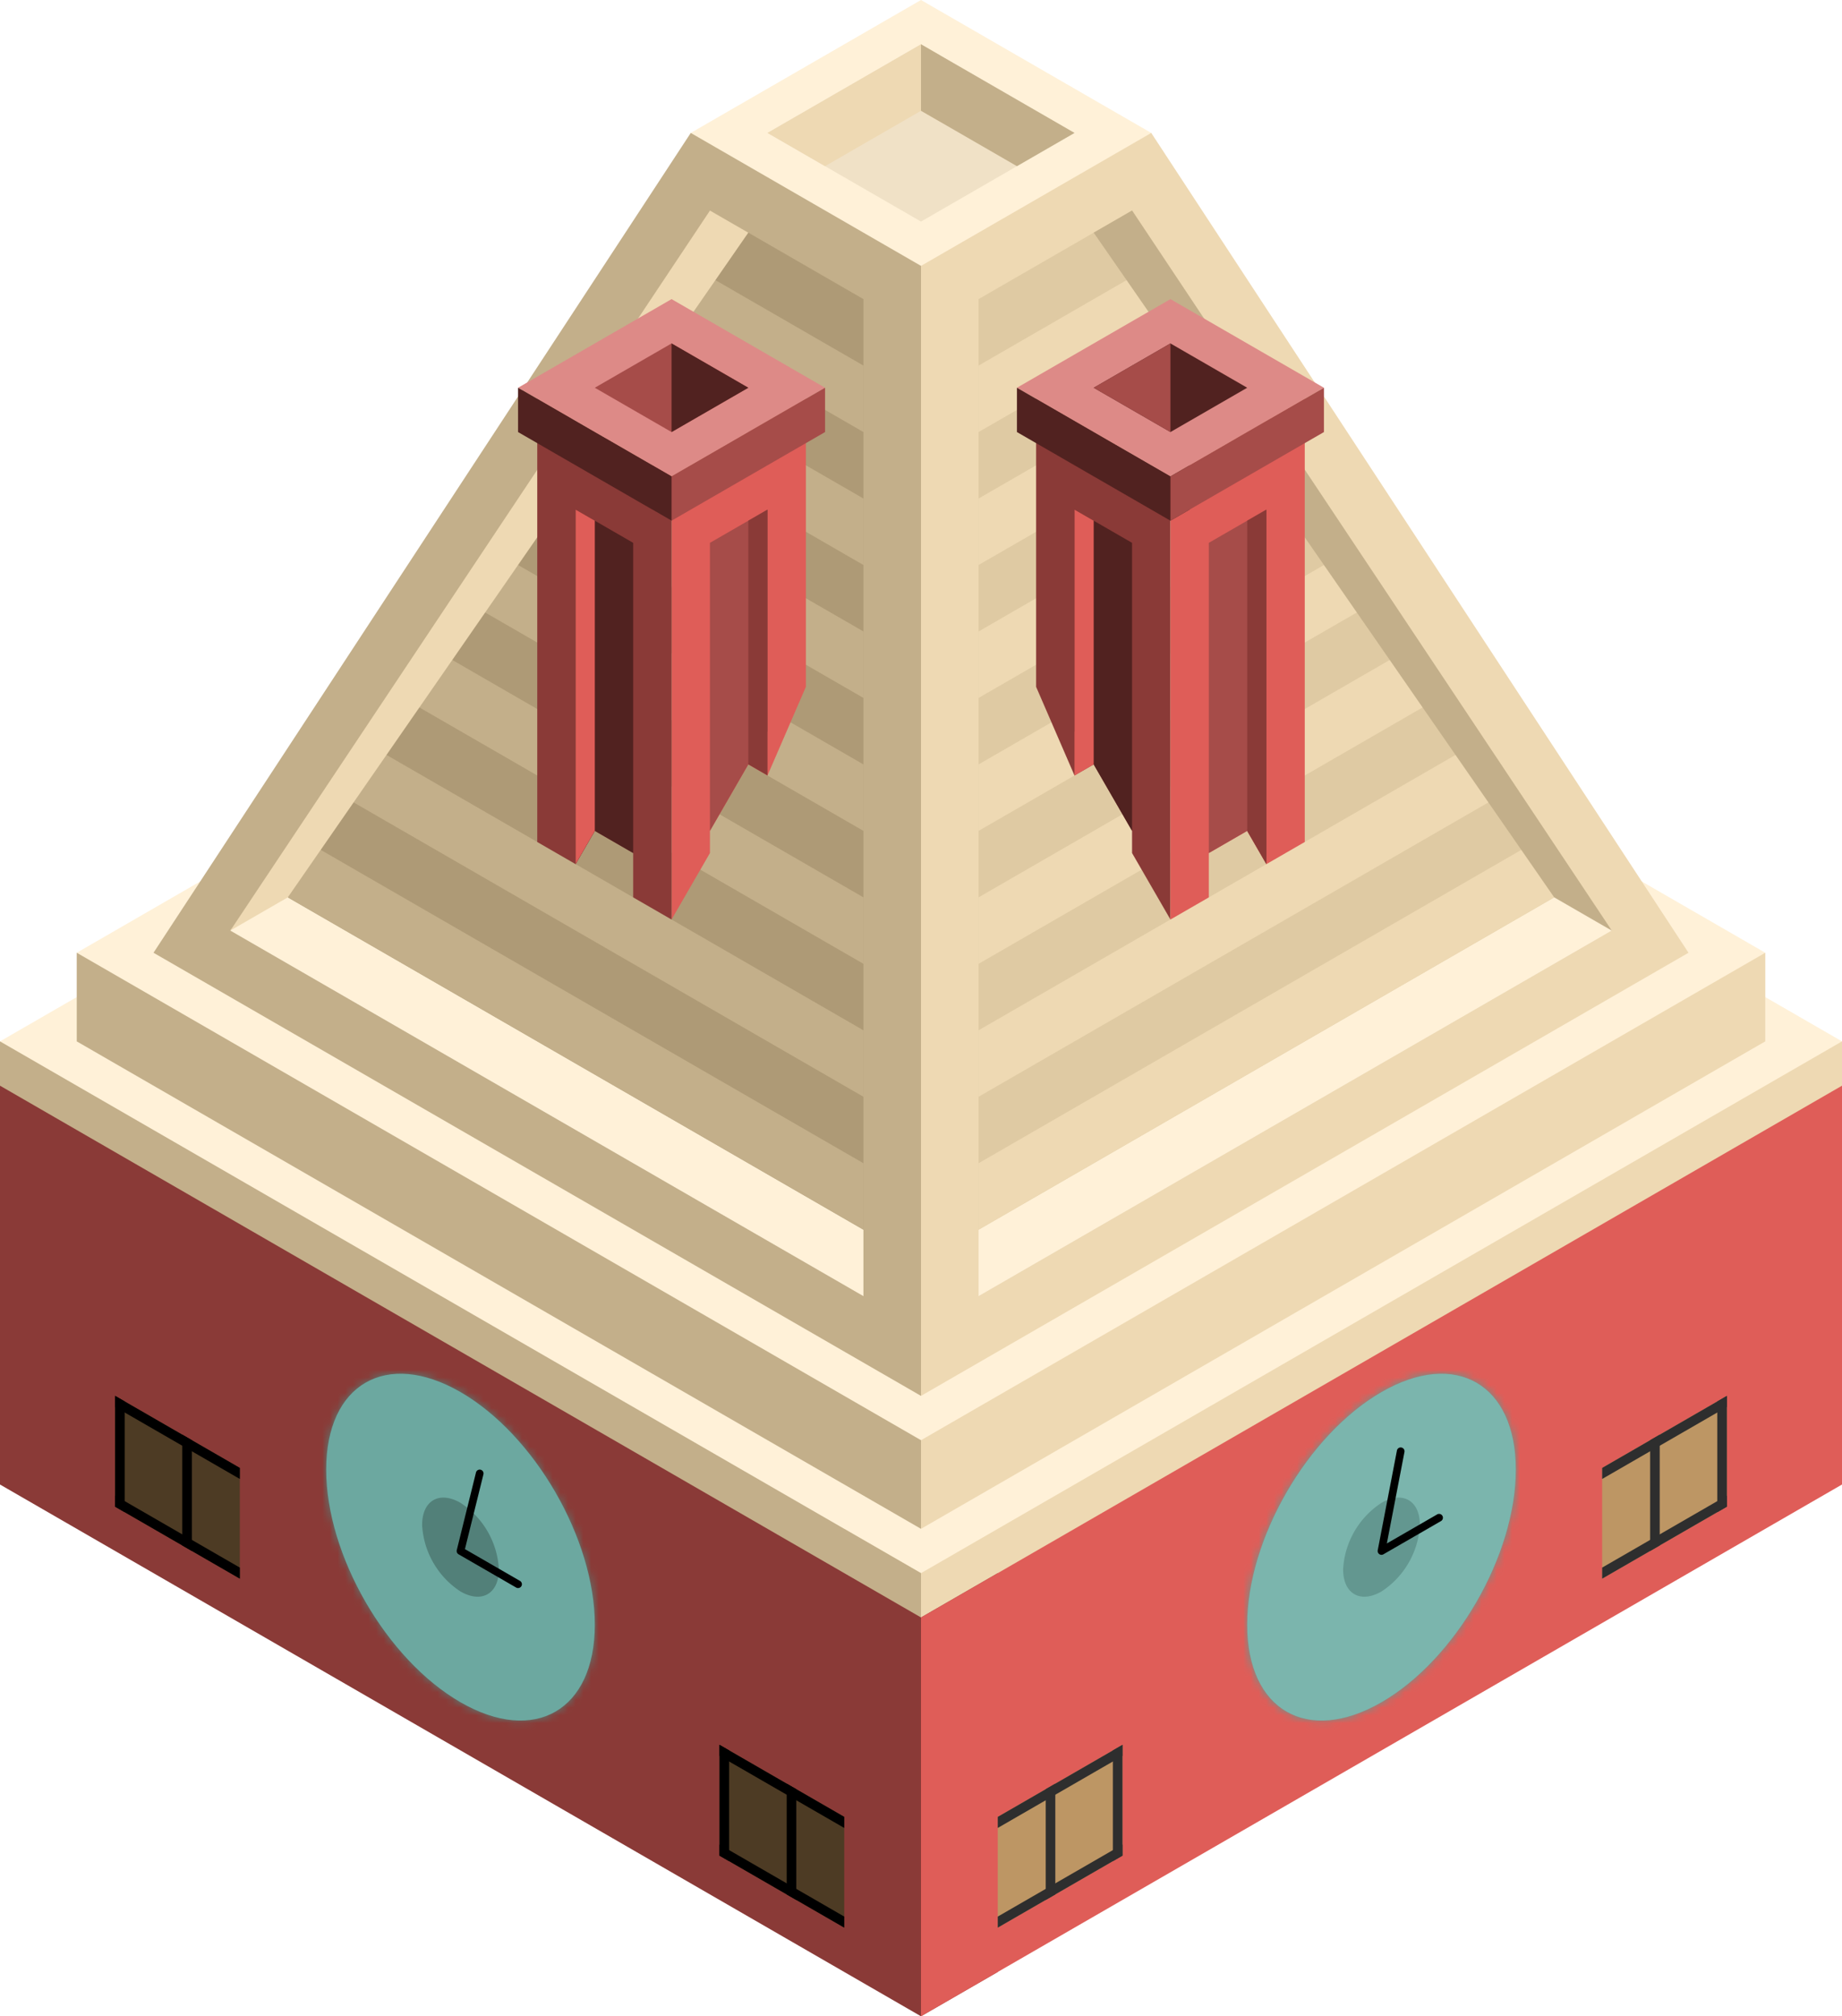 <svg id="Layer_1" data-name="Layer 1" xmlns="http://www.w3.org/2000/svg" xmlns:xlink="http://www.w3.org/1999/xlink" viewBox="0 0 240 262.694">
  <defs>
    <style>
      .cls-1 {
        fill: #fff;
      }

      .slope-top-prim {
        fill: #fff1d8;
      }

      .slope-R-prim {
        fill: #eed9b3;
      }

      .slope-L-prim {
        fill: #c3af8a;
      }

      .exterior-L-light {
        fill: #8a3a37;
      }

      .exterior-R-light {
        fill: #df5d58;
      }

      .window-L-prim {
        fill: #4d3b24;
      }

      .cls-2 {
        mask: url(#mask);
      }

      .cls-3, .cls-4 {
        fill: #6ca8a0;
      }

      .cls-3 {
        stroke: #528079;
      }

      .cls-3, .cls-8 {
        stroke-linecap: square;
        stroke-miterlimit: 3;
        stroke-width: 6px;
      }

      .cls-5 {
        fill: #528079;
      }

      .window-R-prim {
        fill: #bd9664;
      }

      .cls-6 {
        fill: #2e2e2e;
      }

      .cls-7 {
        mask: url(#mask-2);
      }

      .cls-8, .cls-9 {
        fill: #7bb5ad;
      }

      .cls-8 {
        stroke: #639790;
      }

      .cls-10 {
        fill: #639790;
      }

      .slope-top-dark {
        fill: #f0e1c6;
      }

      .slope-L-dark {
        fill: #ae9a76;
      }

      .slope-R-dark {
        fill: #dfcaa3;
      }

      .top-prim {
        fill: #dd8a87;
      }

      .exterior-R-dark {
        fill: #a64c49;
      }

      .exterior-L-dark {
        fill: #512220;
      }
    </style>
    <mask id="mask" x="39.5" y="175.978" width="41" height="51.189" maskUnits="userSpaceOnUse">
      <g id="_mask_x0jI1lx1hz0KyKkFhgJSRwOWzLN0Hshx" data-name=" mask x0jI1lx1hz0KyKkFhgJSRwOWzLN0Hshx">
        <path class="cls-1" d="M60,221.78h0c-9.659-5.577-17.5-19.158-17.5-30.311h0c0-11.153,7.841-15.68,17.5-10.104h0c9.659,5.577,17.5,19.159,17.5,30.311h0C77.5,222.829,69.659,227.356,60,221.78Z"/>
      </g>
    </mask>
    <mask id="mask-2" x="159.5" y="175.978" width="41" height="51.189" maskUnits="userSpaceOnUse">
      <g id="_mask_xx2AIBCZIKVXTdahZavvNg7eB4Qu3Hxs" data-name=" mask xx2AIBCZIKVXTdahZavvNg7eB4Qu3Hxs">
        <path class="cls-1" d="M180,221.78h0c9.659-5.577,17.5-19.158,17.5-30.311h0c0-11.153-7.841-15.68-17.5-10.104h0c-9.659,5.577-17.5,19.159-17.5,30.311h0C162.5,222.829,170.341,227.356,180,221.78Z"/>
      </g>
    </mask>
  </defs>
  <title>Artboard 13</title>
  <g id="root">
    <path class="slope-top-prim" d="M10,135.677V124.13L120,60.621,230,124.13v11.547L120,199.185Z"/>
    <path class="slope-top-prim" d="M0,135.677v11.547l120,69.282,120-69.282V135.677L120,66.395Z"/>
    <path class="slope-R-prim" d="M110,199.185v11.547l10,5.774,120-69.282V135.677L120,204.959Z"/>
    <path class="slope-L-prim" d="M120,216.506,0,147.224V135.677l120,69.282Z"/>
    <path class="exterior-L-light" d="M0,141.45l120,69.282,10-5.773V256.92l-10,5.774L0,193.412Z"/>
    <path class="exterior-R-light" d="M240,141.45,120,210.732v51.962l120-69.282Z"/>
    <path class="window-L-prim" d="M93.75,227.331v14.434L110,251.147V236.713Z"/>
    <path d="M110,249.704l-16.25-9.382v1.443L110,251.147Z"/>
    <path d="M110,238.157l-16.25-9.382v-1.444L110,236.713Z"/>
    <path d="M93.75,227.331l1.25.722v14.434l-1.25-.722Z"/>
    <path d="M102.5,232.383l1.25.722v14.434l-1.25-.722Z"/>
    <path class="window-L-prim" d="M15,181.865v14.434l16.25,9.382V191.247Z"/>
    <path d="M31.25,204.237,15,194.855v1.444l16.25,9.382Z"/>
    <path d="M31.25,192.69,15,183.308v-1.443l16.25,9.382Z"/>
    <path d="M15,181.865l1.25.722V197.02L15,196.299Z"/>
    <path d="M23.75,186.917l1.25.721v14.434l-1.25-.721Z"/>
    <g class="cls-2">
      <path class="cls-3" d="M60,221.78h0c-9.659-5.577-17.5-19.158-17.5-30.311h0c0-11.153,7.841-15.68,17.5-10.104h0c9.659,5.577,17.5,19.159,17.5,30.311h0C77.5,222.829,69.659,227.356,60,221.78Z"/>
    </g>
    <path class="cls-4" d="M60,221.78h0c-9.659-5.577-17.5-19.158-17.5-30.311h0c0-11.153,7.841-15.68,17.5-10.104h0c9.659,5.577,17.5,19.159,17.5,30.311h0C77.5,222.829,69.659,227.356,60,221.78Z"/>
    <path class="cls-5" d="M60,207.346h0a11.057,11.057,0,0,1-5-8.66h0c0-3.187,2.24-4.48,5-2.887h0a11.057,11.057,0,0,1,5,8.66h0C65,207.646,62.76,208.939,60,207.346Z"/>
    <path class="window-R-prim" d="M146.25,227.331v14.434L130,251.147V236.713Z"/>
    <path class="cls-6" d="M130,249.704l16.25-9.382v1.443L130,251.147Z"/>
    <path class="cls-6" d="M130,238.157l16.25-9.382v-1.444L130,236.713Z"/>
    <path class="cls-6" d="M146.25,227.331l-1.25.722v14.434l1.25-.722Z"/>
    <path class="cls-6" d="M137.5,232.383l-1.25.722v14.434l1.25-.722Z"/>
    <path class="window-R-prim" d="M225,181.865v14.434l-16.25,9.382V191.247Z"/>
    <path class="cls-6" d="M208.75,204.237,225,194.855v1.444l-16.25,9.382Z"/>
    <path class="cls-6" d="M208.75,192.69,225,183.308v-1.443l-16.25,9.382Z"/>
    <path class="cls-6" d="M225,181.865l-1.25.722V197.02l1.25-.721Z"/>
    <path class="cls-6" d="M216.25,186.917l-1.25.721v14.434l1.25-.721Z"/>
    <g class="cls-7">
      <path class="cls-8" d="M180,221.78h0c9.659-5.577,17.5-19.158,17.5-30.311h0c0-11.153-7.841-15.68-17.5-10.104h0c-9.659,5.577-17.5,19.159-17.5,30.311h0C162.5,222.829,170.341,227.356,180,221.78Z"/>
    </g>
    <path class="cls-9" d="M180,221.78h0c9.659-5.577,17.5-19.158,17.5-30.311h0c0-11.153-7.841-15.68-17.5-10.104h0c-9.659,5.577-17.5,19.159-17.5,30.311h0C162.5,222.829,170.341,227.356,180,221.78Z"/>
    <path class="cls-10" d="M180,207.346h0a11.057,11.057,0,0,0,5-8.66h0c0-3.187-2.24-4.48-5-2.887h0a11.057,11.057,0,0,0-5,8.66h0C175,207.646,177.24,208.939,180,207.346Z"/>
    <path d="M180,202.572a.5.5,0,0,1-.491-.595l2.5-12.99a.5.5,0,1,1,.982.189l-2.293,11.915,6.552-3.783a.5.5,0,1,1,.5.866l-7.5,4.33A.499.499,0,0,1,180,202.572Z"/>
    <path d="M67.5,206.902a.497.497,0,0,1-.249-.067l-7.5-4.33a.5.5,0,0,1-.235-.553l2.5-10.103a.5.5,0,0,1,.971.24l-2.41,9.738L67.75,205.969a.5.5,0,0,1-.251.933Z"/>
    <path class="slope-top-prim" d="M90,23.094V17.32L120,0l30,17.32V23.094l-30,17.32Z"/>
    <path class="slope-R-prim" d="M120,187.638,230,124.13v11.547L120,199.185Z"/>
    <path class="slope-L-prim" d="M120,187.638,10,124.13v11.547l110,63.508Z"/>
    <path class="slope-L-prim" d="M120,181.865V34.641L90,17.32,20,124.13Z"/>
    <path class="slope-R-prim" d="M120,181.865V34.641L150,17.32l70,106.81Z"/>
    <path class="slope-top-dark" d="M100,17.32l20-11.547L140,17.32,120,28.867Z"/>
    <path class="slope-L-dark" d="M112.5,168.875,30,121.243,92.5,27.424l20,11.547Z"/>
    <path class="slope-R-dark" d="M127.5,168.875,210,121.243,147.5,27.424l-20,11.547Z"/>
    <path class="slope-top-prim" d="M30,121.243l5-5.773,77.5,44.744v8.661Z"/>
    <path class="slope-top-prim" d="M210,121.243l-5-5.773-77.5,44.744v8.661Z"/>
    <path class="slope-L-prim" d="M40,109.696l72.5,41.858v8.66L35,115.47Z"/>
    <path class="slope-R-prim" d="M200,109.696l-72.5,41.858v8.66L205,115.47Z"/>
    <path class="slope-L-prim" d="M47.5,96.706l65,37.528v8.66l-70-40.415Z"/>
    <path class="slope-R-prim" d="M192.5,96.706l-65,37.528v8.66l70-40.415Z"/>
    <path class="slope-L-prim" d="M57.5,85.159l55,31.754v8.66l-60-34.641Z"/>
    <path class="slope-R-prim" d="M182.5,85.159l-55,31.754v8.66l60-34.641Z"/>
    <path class="slope-L-prim" d="M67.5,73.612l45,25.981v8.66l-50-28.868Z"/>
    <path class="slope-R-prim" d="M172.5,73.612l-45,25.981v8.66l50-28.868Z"/>
    <path class="slope-L-prim" d="M75,60.621l37.5,21.651v8.66L70,66.395Z"/>
    <path class="slope-R-prim" d="M165,60.621,127.5,82.272v8.66L170,66.395Z"/>
    <path class="slope-L-prim" d="M82.5,47.631l30,17.321v8.66l-35-20.208Z"/>
    <path class="slope-R-prim" d="M157.5,47.631l-30,17.321v8.66l35-20.208Z"/>
    <path class="slope-L-prim" d="M90,34.641l22.5,12.99v8.66L85,40.414Z"/>
    <path class="slope-R-prim" d="M150,34.641l-22.5,12.99v8.66L155,40.414Z"/>
    <path class="slope-R-prim" d="M92.5,27.424l5,2.886-60,86.603-7.5,4.33Z"/>
    <path class="slope-L-prim" d="M147.5,27.424l-5,2.886,60,86.603,7.5,4.33Z"/>
    <path class="exterior-R-light" d="M87.5,119.8l5-8.66v-2.887l5-8.66,2.5,1.443,5-11.547V51.961L87.5,62.065Z"/>
    <path class="exterior-L-light" d="M152.5,119.8l-5-8.66v-2.887l-5-8.66-2.5,1.443L135,89.489V51.961l17.5,10.104Z"/>
    <path class="exterior-L-light" d="M70,109.696l5,2.887,2.5-4.33,5,2.887v5.773l5,2.887V62.065L70,51.961Z"/>
    <path class="exterior-R-light" d="M170,109.696l-5,2.887-2.5-4.33-5,2.887v5.773l-5,2.887V62.065L170,51.961Z"/>
    <path class="top-prim" d="M87.5,38.971,67.5,50.518l20,11.547,20-11.547Z"/>
    <path class="top-prim" d="M152.5,38.971l20,11.547-20,11.547-20-11.547Z"/>
    <path class="exterior-R-dark" d="M107.5,50.518l-20,11.547L85,60.621v5.774l2.5,1.443,20-11.547Z"/>
    <path class="exterior-L-dark" d="M132.5,50.518l20,11.547,2.5-1.444v5.774l-2.5,1.443-20-11.547Z"/>
    <path class="exterior-L-dark" d="M67.5,50.518v5.773l20,11.547V62.065Z"/>
    <path class="exterior-R-dark" d="M172.5,50.518v5.773l-20,11.547V62.065Z"/>
    <path class="exterior-R-dark" d="M87.5,56.291l10-5.773-10-5.774-10,5.774Z"/>
    <path class="exterior-L-dark" d="M152.5,56.291l-10-5.773,10-5.774,10,5.774Z"/>
    <path class="exterior-L-dark" d="M87.5,44.744V56.291l10-5.773Z"/>
    <path class="exterior-R-dark" d="M152.5,44.744V56.291l-10-5.773Z"/>
    <path class="exterior-R-dark" d="M100,66.395l-7.5,4.33v37.528L100,95.262Z"/>
    <path class="exterior-L-dark" d="M140,66.395l7.5,4.33v37.528L140,95.262Z"/>
    <path class="exterior-L-dark" d="M75,66.395l7.5,4.33V111.14l-5-2.887-2.5,4.33Z"/>
    <path class="exterior-R-dark" d="M165,66.395l-7.5,4.33V111.14l5-2.887,2.5,4.33Z"/>
    <path class="exterior-R-light" d="M77.5,108.253l-2.5,4.33V66.395l2.5,1.443Z"/>
    <path class="exterior-L-light" d="M162.5,108.253l2.5,4.33V66.395l-2.5,1.443Z"/>
    <path class="exterior-L-light" d="M100,101.036,97.5,99.593V67.838l2.5-1.443Z"/>
    <path class="exterior-R-light" d="M140,101.036l2.5-1.443V67.838L140,66.395Z"/>
    <path class="slope-R-prim" d="M107.5,21.65,120,14.433l2.5,1.444V7.217L120,5.773,100,17.32Z"/>
    <path class="slope-L-prim" d="M120,5.773v8.66l12.5,7.217,7.5-4.33Z"/>
  </g>
</svg>

